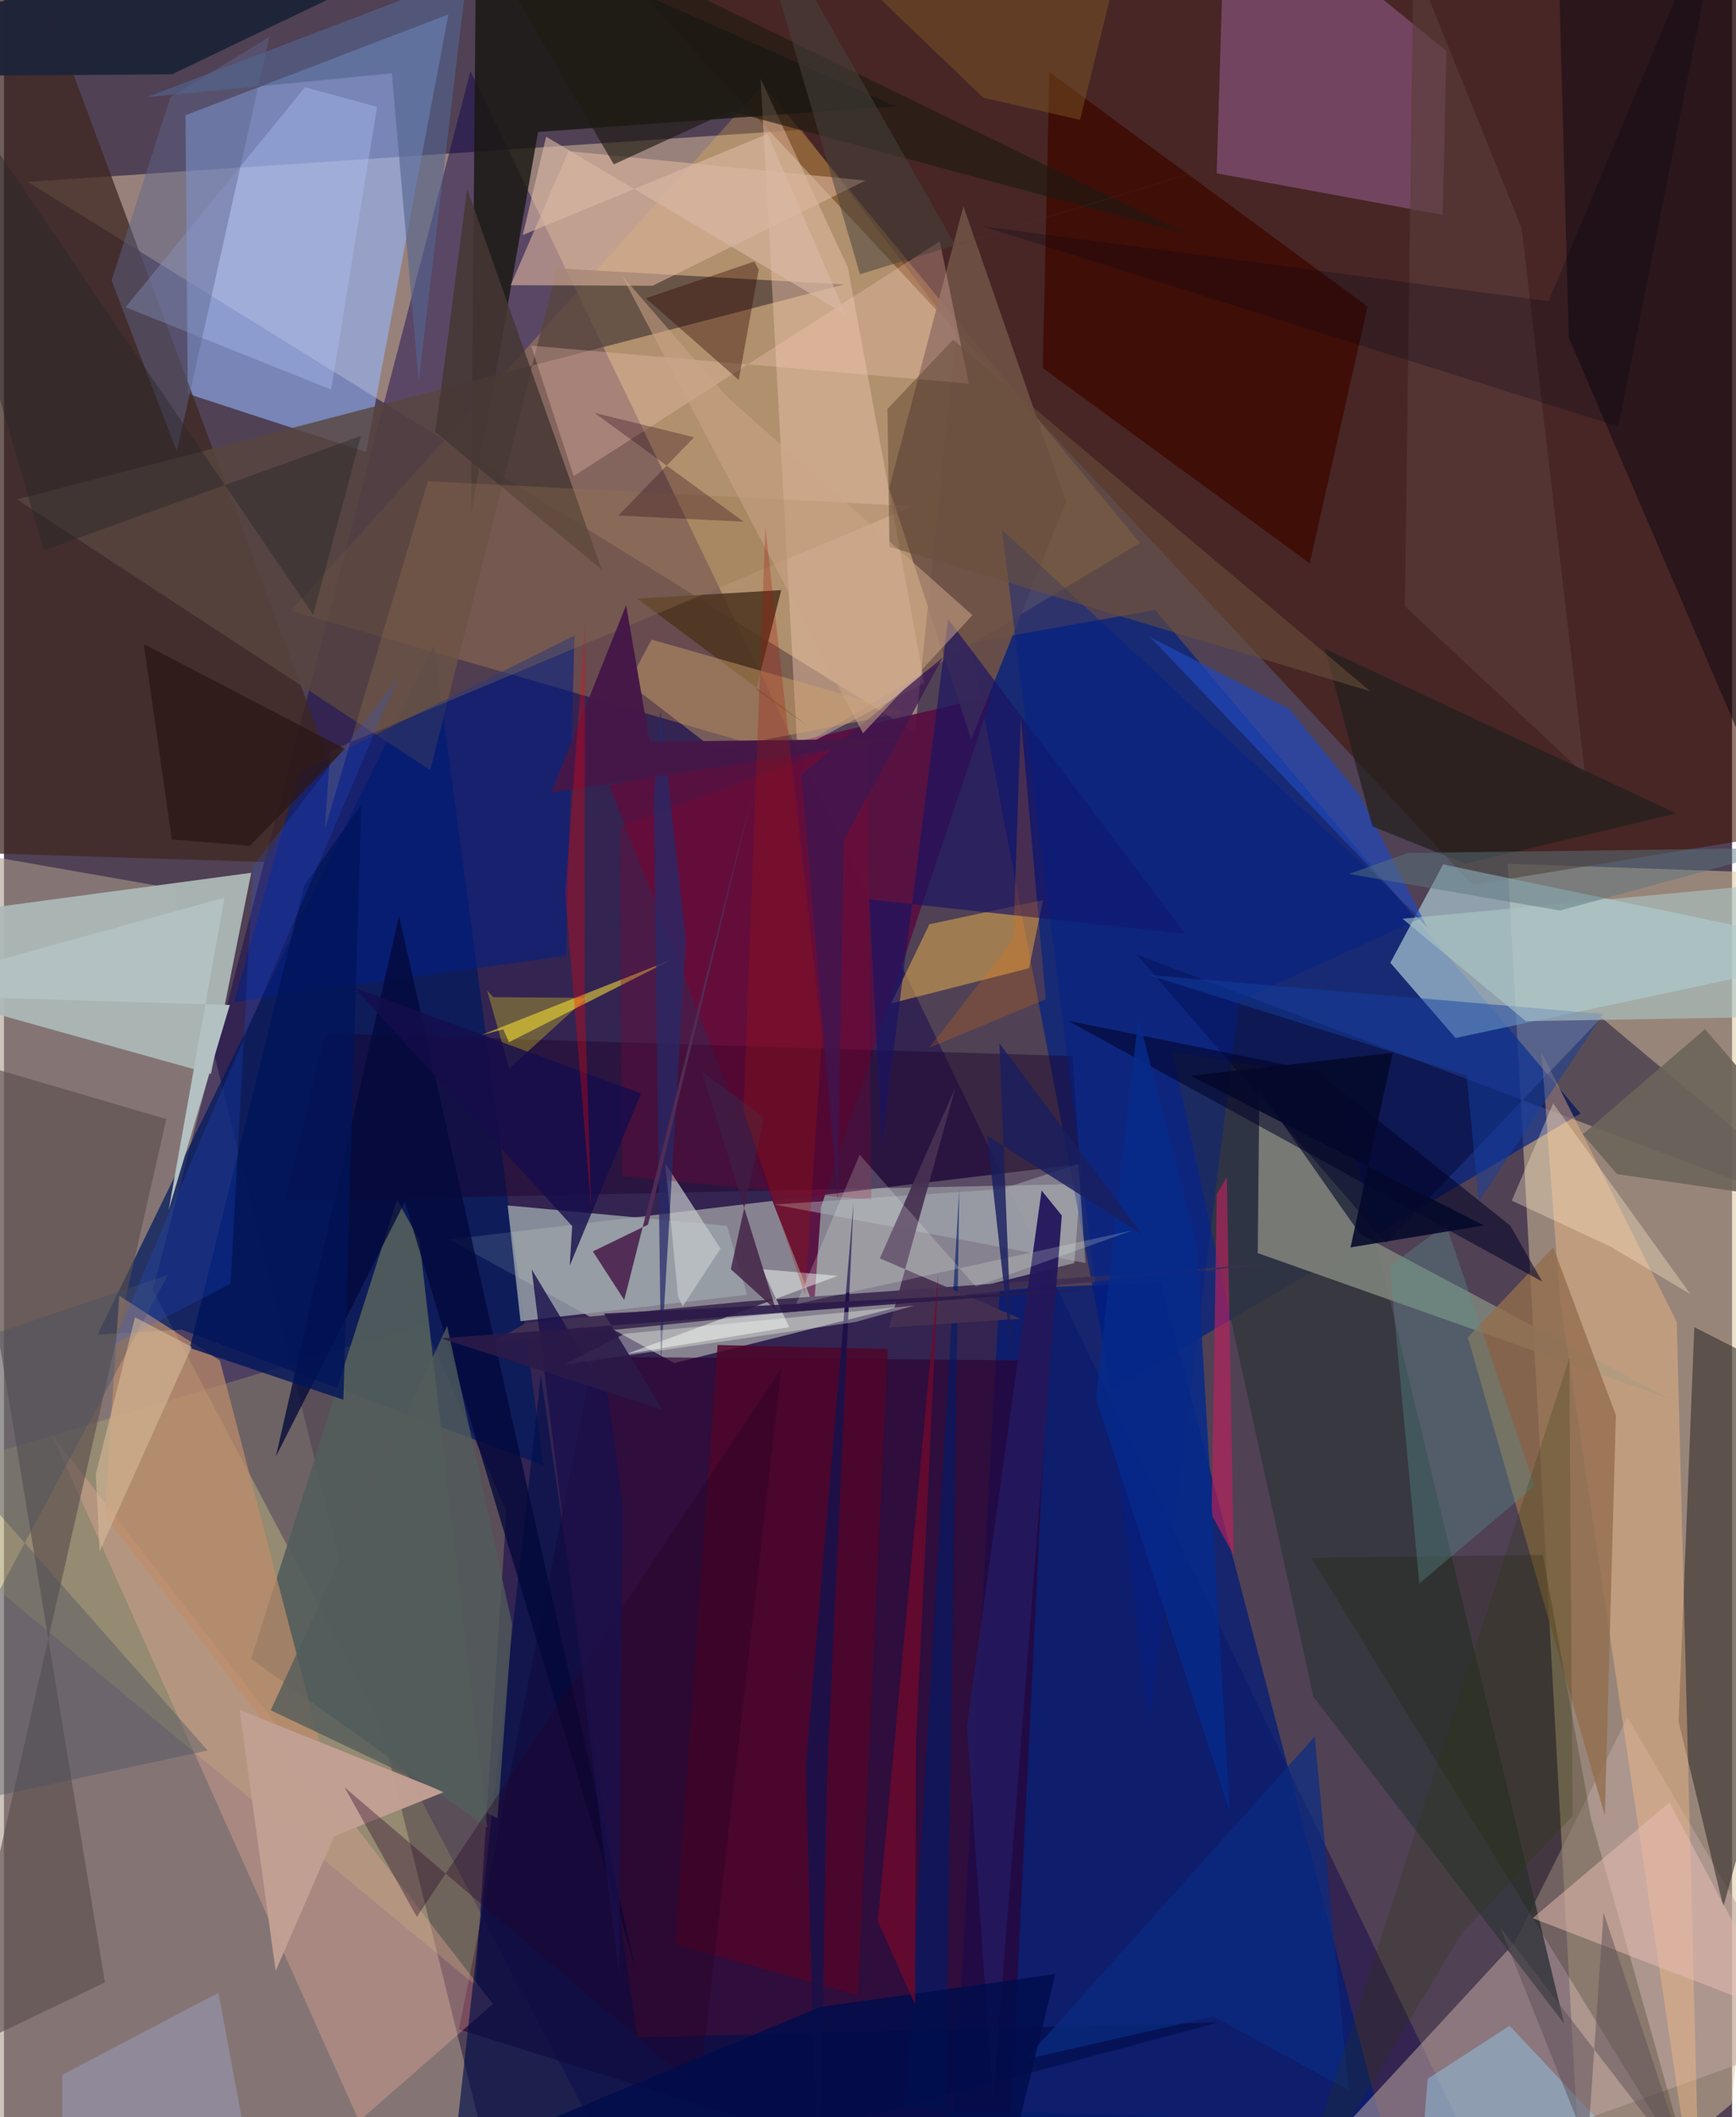 <svg xmlns="http://www.w3.org/2000/svg" width="228" height="278" viewBox="0 0 836 1024"><path fill="#504155" d="M0 0h836v1024H0z"/><path fill="#f4d3aa" fill-opacity=".435" d="M440.734 354.217l19.832-193.321-74.62-98.112-374.43 25.173z"/><path fill="#dbc69a" fill-opacity=".518" d="M763.782 1077.045l-36.341-659.309L898 423.66l-62.326 593.973z"/><path fill="#a99c8b" fill-opacity=".58" d="M81.781 429.696L-62 404.509-38.211 1086h282.877z"/><path fill="#10024c" fill-opacity=".451" d="M71.949 624.005l238.517 452.857L732.488 1086 225.696 34.447z"/><path fill="#401200" fill-opacity=".569" d="M284.93-28.229L863.05-62l-.3 465.02-152.426 24.967z"/><path fill="#99969d" fill-opacity=".824" d="M324.338 659.292l-108.952-59.79 306.124-36.537-3.699 47.928z"/><path fill="#012080" fill-opacity=".698" d="M762.727 538.58L556.983 295.02l-89.521 15.902 68.628 361.183z"/><path fill="#96b8ff" fill-opacity=".573" d="M88.896 190.46l86.289 28.18L214.983 6.97 87.833 55.732z"/><path fill="#fbbc4c" fill-opacity=".259" d="M367.184 40.96l182.332 221.673-170.451 102.194-240.1-69.36z"/><path fill="#b1d3da" fill-opacity=".659" d="M696.213 418.09L670.7 465.663l31.536 36.375L898 460.276z"/><path fill="#adbab7" fill-opacity=".937" d="M-19.643 440.832L-62 474.117l162.17 45.317 19.458-97.292z"/><path fill="#001b76" fill-opacity=".729" d="M481.778 623.502l-23.906 431.21 219.529 14.328-117.74-448.766z"/><path fill="#2d0030" fill-opacity=".647" d="M484.989 1064.557l19.966-406.483-219.731-1.823-65.127 325.283z"/><path fill="#c7c76b" fill-opacity=".263" d="M228.106 960.177L-62 719.933l265.208-79.528L243.1 730.9z"/><path fill="#bca4a0" fill-opacity=".541" d="M730.745 939.682L595.45 1086l280.473-100.89-90.511-154.496z"/><path fill="#3e2820" fill-opacity=".741" d="M155.573 363.767l-29.617 53.176-157.567-4.99L-2.833-62z"/><path fill="#001a5e" fill-opacity=".718" d="M207.975 312.143l53.001 396.644-174.994-65.688-40.7 2.41z"/><path fill="#581041" fill-opacity=".957" d="M395.311 583.733l-3.436 48.363-99.105-252.235 185.107-43.143z"/><path fill="#191712" fill-opacity=".824" d="M258.377 63.817L431.15 51.393 228.486-38.702l-2.503 287.55z"/><path fill="#ac6ca9" fill-opacity=".439" d="M591.063-62l106.752 86.618-1.807 79.291-109.321-20.082z"/><path fill="#2c2827" fill-opacity=".553" d="M817.75 641.897l-7.624 190.729 21.665 89.533L898 682.72z"/><path fill="#33373d" fill-opacity=".847" d="M754.825 978.827L633.507 820.735 565.245 508.61l79.365 12.82z"/><path fill="#7f827a" fill-opacity=".882" d="M806.346 676.82L656.08 596.95l-48.77-69.61-.77 78.744z"/><path fill="#58463f" fill-opacity=".808" d="M267.413 129.793L206.209 372.46 6.36 241.535l399.972-103.927z"/><path fill="#ebab9a" fill-opacity=".357" d="M189.097 1064.517L23.056 693.523l213.496 275.738L103.014 1086z"/><path fill="#594c4a" fill-opacity=".608" d="M48.867 958.822l-73.931-447.936 103.598 30.366-102.747 452.572z"/><path fill="#000028" fill-opacity=".42" d="M772.818 492.187l117.906 98.744-342.796-129.302 120.76 139.568z"/><path fill="#ecc6af" fill-opacity=".439" d="M383.84 362.603l61.418-32.334-36.962-200.736-42.239-91.423z"/><path fill="#f8bc88" fill-opacity=".416" d="M743.785 508.934l8.952 119.526L820.72 1086l-11.466-446.623z"/><path fill="#535e5b" fill-opacity=".91" d="M119.54 802.415l114.246 81.53-32.824-284.21-10.819-19.458z"/><path fill="#000e4a" fill-opacity=".643" d="M259.737 665.218l-46.05 413.147L587.48 978.18l-281.077 7.237z"/><path fill="#3f0e07" fill-opacity=".969" d="M631.686 272.423l-129.142-94.42 3.201-143.111L659.668 148.24z"/><path fill="#936d4d" fill-opacity=".788" d="M749.509 603.285l-41.317 43.537 66.281 231.273 5.325-193.6z"/><path fill="#ebb54d" fill-opacity=".506" d="M447.705 447.038l54.957-11.746-6.732 32.997-66.682 16.986z"/><path fill="#031f84" fill-opacity=".561" d="M271.896 462.235L111.345 484.65l31.293-110.928 133.364-66.283z"/><path fill="#6f5246" fill-opacity=".894" d="M467.922 357.667l-39.694-121.482L464.16 99.732l49.637 142.89z"/><path fill="#99a3ab" fill-opacity=".808" d="M359.482 626.23l-109.594 12.812-6.223-56.006 106.12 9.865z"/><path fill="#dfb59d" fill-opacity=".584" d="M273.126 73.083l-27.993 64.854 68.656.275 102.996-50.874z"/><path fill="#120813" fill-opacity=".533" d="M750.896-62L898-22.575v514.386L757.04 163.295z"/><path fill="#4f052a" fill-opacity=".839" d="M427.595 652.466l-14.406 312.558-88.567-24.557 20.6-289.94z"/><path fill="#1b002a" fill-opacity=".42" d="M516.943 510.804l4.26 61.826-385.434 8.222 20-81.048z"/><path fill="#2047bc" fill-opacity=".675" d="M688.671 448.803l-32.52-63.848-34.326-42.115-67.36-34.754z"/><path fill="#1b1b00" fill-opacity=".231" d="M816.858 1053.504L632.564 753.488l111.86-1.462 23.364 127.616z"/><path fill="#bd8c6a" fill-opacity=".714" d="M162.734 880.857L48.681 733.154l7.097-106.446 48.66 31.329z"/><path fill="#1a1263" fill-opacity=".667" d="M418.578 435.035l153.004 16.694-114.804-152.233-32.132 253.73z"/><path fill="#4e351e" fill-opacity=".867" d="M389.575 351.586l-25.709-18.021 12.154-48.145-69.718 4.135z"/><path fill="#f6db3b" fill-opacity=".565" d="M241.555 497.848l-10.835 2.858 92.186-36.527-78.593 39.904z"/><path fill="#1e2439" fill-opacity=".973" d="M-61.78 13.905L-62 36.892l143.339-.957L285.373-62z"/><path fill="#b0c4f9" fill-opacity=".357" d="M58.817 148.612l99.47 39.792 22.21-136.741-34.843-9.483z"/><path fill="#c0215e" fill-opacity=".624" d="M591.567 569.346l3.405 182.997-10.746-19.706 2.499-155.02z"/><path fill="#403154" fill-opacity=".996" d="M614.575 611.126L358.78 629.464l-106.255 10.33-15.57 9.258z"/><path fill="#d3a76b" fill-opacity=".431" d="M343.752 362.554l92.693-18.086-123.122-35.125-11.292 21.038z"/><path fill="#00208b" fill-opacity=".42" d="M597.612 484.078l87.77-39.917-202.563-187.988 71.308 576.802z"/><path fill="#453734" fill-opacity=".839" d="M214.022 168.953l10.054-77.617L289.13 275.4l-80.526-66.52z"/><path fill="#ecbfb5" fill-opacity=".498" d="M739.552 927.746L898 988.997v56.385l-92.326-173.563z"/><path fill="#c5c9cb" fill-opacity=".69" d="M319.897 562.643l26.77 41.276-18.292 27.9-2.26-4.532z"/><path fill="#5a3d3b" fill-opacity=".647" d="M681.815-19.333l52.41 129.772 30.688 264.36-87.175-81.577z"/><path fill="#000025" fill-opacity=".541" d="M514.733 493.699L744.178 619.88l-15.451-27.083-93.872-74.843z"/><path fill="#94cdf0" fill-opacity=".447" d="M794.203 1049.833l-65.808-70.063-39.633 25.677-1.48 18.377z"/><path fill="#ffcdbe" fill-opacity=".286" d="M466.73 185.525l-13.994-68.845-177.123 113.565-20.58-63.067z"/><path fill="#c1a092" fill-opacity=".976" d="M212.995 866.68l-53.223 21.399-28.325 65.16-17.47-126.204z"/><path fill="#030839" fill-opacity=".769" d="M193.943 581.372L131.54 704.466l59.62-261.385 114.146 508.262z"/><path fill="#860530" fill-opacity=".302" d="M298.98 568.93l120.651 11.463-1.895-224.359-119.758 43.64z"/><path fill="#60658e" fill-opacity=".455" d="M80.491 47.054l47.894-29.183L83.62 218.42l-31.535-82.77z"/><path fill="#57928f" fill-opacity=".345" d="M740.501 718.745l-42.88-126.459-27.263 20.018 14.331 153.593z"/><path fill="#b4c1c2" d="M106.685 434.173l-27.024 151.16 29.605-99.276L-62 480.844z"/><path fill="#300902" fill-opacity=".392" d="M355.473 183.793l9.657-53.357-2.143-3.938-52.458 17.741z"/><path fill="#143fa2" fill-opacity=".478" d="M773.618 490.416l-220.14-18.886 154.144 48.682 5.774 60.944z"/><path fill="#474e60" fill-opacity=".384" d="M-62 881.165L98.55 846.66-62 664.524 79.347 616.59z"/><path fill="#f7fff8" fill-opacity=".475" d="M301.051 654.928l102.317-37.836-36.467-3.216 12.992 28.016z"/><path fill="#abb2b8" fill-opacity=".471" d="M519.787 562.957l-37.06 12.13-109.961 7.513 150.456 28.29z"/><path fill="#adc7c7" fill-opacity=".592" d="M676.6 444.373l59.632 49.516 132.523-2.259-28.6-62.684z"/><path fill="#24185b" fill-opacity=".953" d="M465.745 834.974l12.79 181.507 33.216-428.599-9.77-12.086z"/><path fill="#211f1c" fill-opacity=".69" d="M706.97 417.723l-44.977-17.998-23.014-86.004 170.045 79.699z"/><path fill="#252a69" fill-opacity=".729" d="M317.85 658.182l12.016-203.458-12.26-110.97-3.228 42.848z"/><path fill="#1e1912" fill-opacity=".639" d="M572.087 113.107L212.61-62l82.406 141.52 56.147-25.826z"/><path fill="#ffebca" fill-opacity=".353" d="M815.801 625.883l-38.5-22.911-47.844-22.251 19.998-47.058z"/><path fill="#947450" fill-opacity=".31" d="M439.903 244.807l-234.84-12.083-49.821 168.216 2.594-37.768z"/><path fill="#9490a8" fill-opacity=".722" d="M28.145 1003.563l75.623-39.736 15.385 83.077-90.978 8.293z"/><path fill="#512c56" fill-opacity=".98" d="M300.072 628.755l62.06-245.071-50.554 208.635-26.685 12.945z"/><path fill="#54658f" fill-opacity=".616" d="M200.651 184.47L187.637 35.497 69.077 47.02l154.88-59.143z"/><path fill="#0b2c82" fill-opacity=".71" d="M494.23 995.996L634.087 839.98l16.34 170.873-65.342-35.532z"/><path fill="#011c68" fill-opacity=".624" d="M796.507 1030.507l-360.3-10.401 25.967-445.324-7.04 467.575z"/><path fill="#fff216" fill-opacity=".282" d="M236.695 482.286l-2.965-3.26 10.709 37.746 37.497-34.152z"/><path fill="#6c645b" fill-opacity=".906" d="M763.823 548.605l59.093-50.812L898 584.944l-117.671-17.065z"/><path fill="#6b513b" fill-opacity=".565" d="M428.378 264.478l-.994-66.649 31.767-33.511 201.81 170.009z"/><path fill="#5f5059" fill-opacity=".502" d="M773.838 925.007l-7.687 113.094-42.347-105.997 91.822 119.274z"/><path fill="#473152" fill-opacity=".933" d="M428.178 642.04l32.14-116.114-36.586 82.707 68.107 29.192z"/><path fill="#515c5a" fill-opacity=".776" d="M238.777 879.402l7.054-93.935-31.437-144.217-85.337 185.945z"/><path fill="#2d1717" fill-opacity=".788" d="M81.218 406.032L67.642 311.49l97.392 50.727-46.12 46.88z"/><path fill="#1f1048" fill-opacity=".996" d="M387.957 853.664L393.962 1086l4.27-228.35L411.03 581.3z"/><path fill="#001459" fill-opacity=".8" d="M145.331 428.237l27.556-39.024-8.677 287.812-74.29-25.054z"/><path fill="#3f1d43" fill-opacity=".796" d="M373.455 633.59l-35.809-115.135 30.069 21.914-16.068 73.511z"/><path fill="#230223" fill-opacity=".345" d="M336.32 1010.795l39.729-348.664-176.312 264.99-34.97-62.646z"/><path fill="#260014" fill-opacity=".298" d="M333.877 211.484l-36.695 37.884 60.632 2.94-72.166-52.605z"/><path fill="#072a89" fill-opacity=".851" d="M528.276 676.335l20.51-184.407 28.086 109.55 16.154 274.834z"/><path fill="#3c1650" fill-opacity=".737" d="M406.286 406.412l47.858-88.416-68.353 56.68 17.536 205.464z"/><path fill="#d9b8a5" fill-opacity=".612" d="M407.263 152.165l-37.824-87.42-118.448 48.9 11.296-47.54z"/><path fill="#190f4b" fill-opacity=".8" d="M292.276 675.319l7.001 52.923-1.63 227.065-42.332-341.32z"/><path fill="#f6fef2" fill-opacity=".341" d="M411.956 639.407l28.428-7.98-140.254 13.706-28.906 14.857z"/><path fill="#815a24" fill-opacity=".447" d="M473.782 47.283l46.812 10.694L550.087-62 419.597-4.632z"/><path fill="#cca587" fill-opacity=".541" d="M349.895 192.001l118.624 105.533-52.94 57.18-116.764-221.623z"/><path fill="#49433d" fill-opacity=".529" d="M357.4-62l56.695 194.637L721.681 38.81l-261.42 79.903z"/><path fill="#f67302" fill-opacity=".208" d="M491.934 346.76l-3.629 107.767-40.725 52.244 56.402-23.461z"/><path fill="#225ffa" fill-opacity=".188" d="M109.645 620.864l10.878-202.116 70.322-91.22-138.186 323.02z"/><path fill="#2b3607" fill-opacity=".224" d="M621.13 1075.763l83.982-140.606 53.738-56.706-1.565-221.627z"/><path fill="#150d4c" fill-opacity=".792" d="M274.898 593.008l-1.197 19.156 34.507-83.282-138.756-51.22z"/><path fill="#f5ffef" fill-opacity=".196" d="M470.148 622.268l75.91-27.202-162.72 35.653 30.632-72.192z"/><path fill="#000d4b" fill-opacity=".831" d="M476.58 1086l32.028-131.208-113.554 15.876L117.689 1086z"/><path fill="#2b1a48" fill-opacity=".89" d="M527.695 623.453l-316.27 23.879 107.202 34.475-28.371-46.495z"/><path fill="#451848" fill-opacity=".988" d="M264.785 383.304l36.204-90.555 11.383 65.995 122.575-1.492z"/><path fill="#75072a" fill-opacity=".718" d="M441.254 841.92l-.437 127.66-18.096-40.338 29.287-313.007z"/><path fill="#000416" fill-opacity=".243" d="M747.272 145.64L834.384-62l-53.416 268.266-307.584-96.803z"/><path fill="#5a767f" fill-opacity=".478" d="M752.728 440.416l111.537-30.34-185.167 2.483-28.453 10.136z"/><path fill="#04082a" fill-opacity=".878" d="M574.022 520.314l141.873 72.39-64.455 10.63 20.396-94.144z"/><path fill="#a41808" fill-opacity=".275" d="M387.503 626.366l8.264-124.705-27.4-246.494-10.556 281.985z"/><path fill="#191e5f" fill-opacity=".812" d="M487.78 658.427l-6.207-153.844 68.63 92.118-74.554-47.503z"/><path fill="#ff000a" fill-opacity=".298" d="M280.862 477.574l.301-175.053-9.618 129.77 12.528 152.611z"/><path fill="#dabd9a" fill-opacity=".557" d="M44.437 712.893l1.83 37.467 44.609-98.917L63.41 637.13z"/><path fill="#262625" fill-opacity=".408" d="M172.707 210.842l-23.11 86.556L-62-13.652l81.275 279.889z"/></svg>